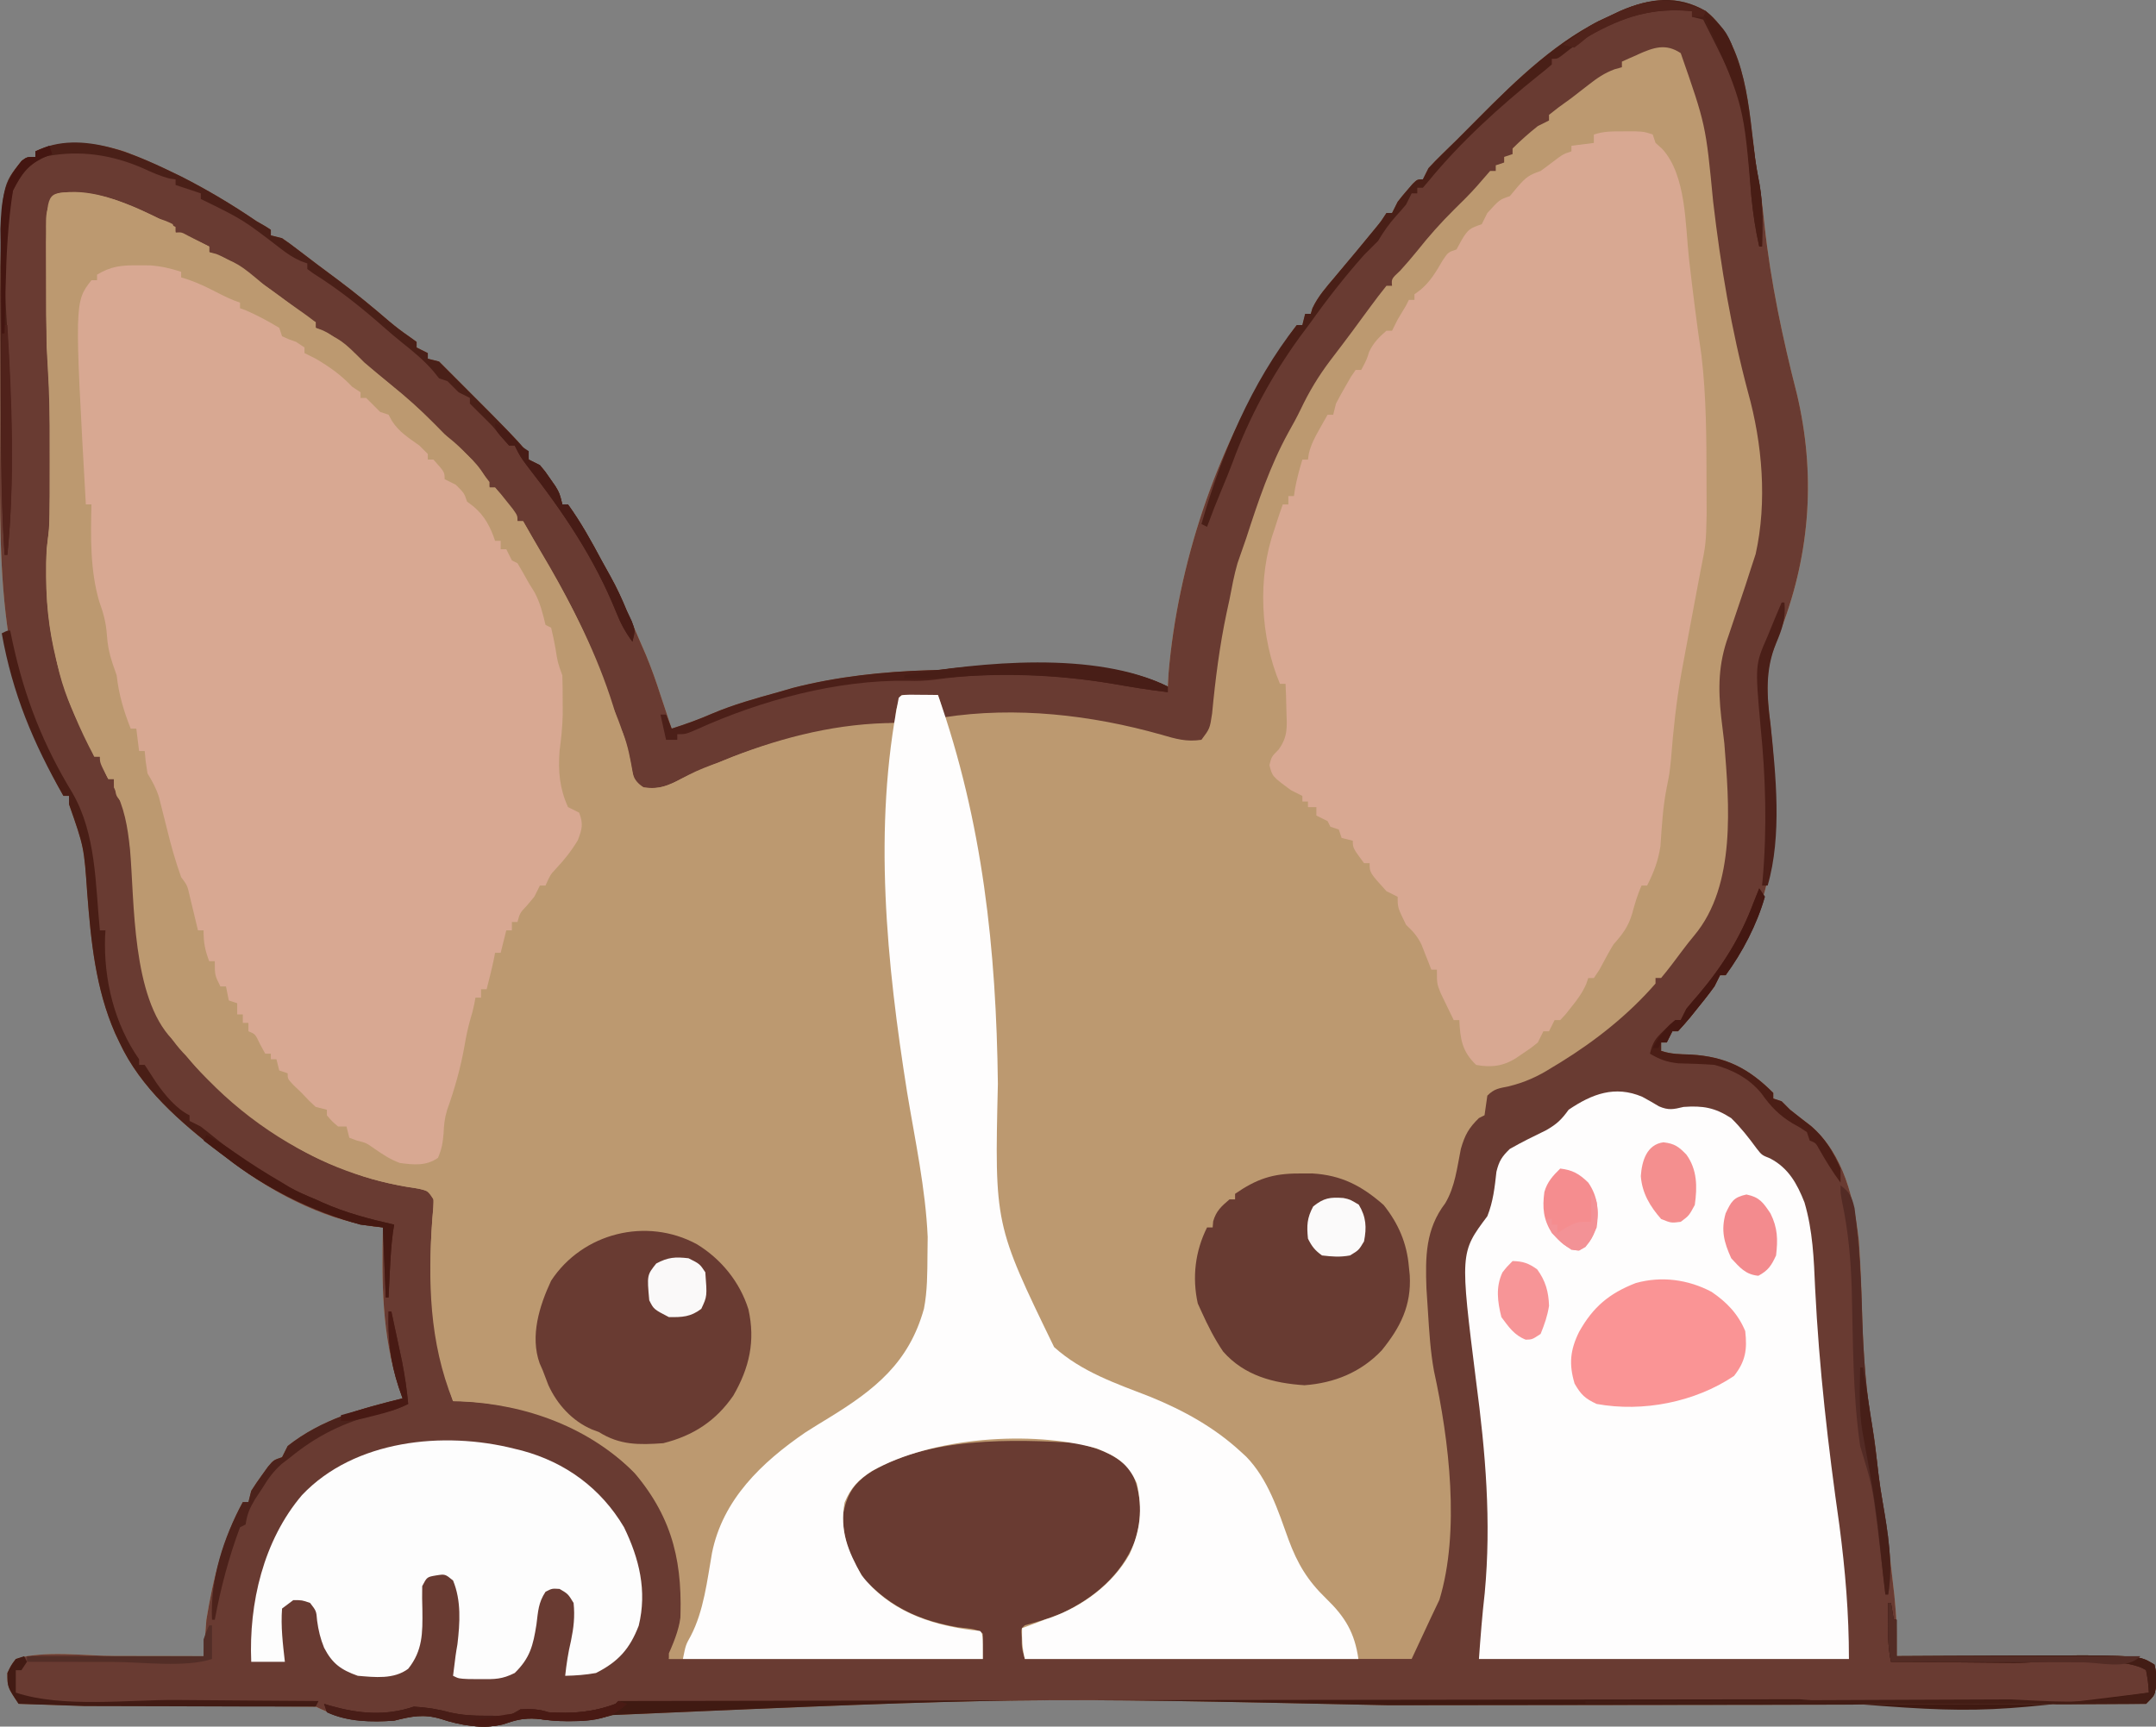 <svg id="svg" version="1.1" viewBox="0 0 300 240.303" width="300" height="240.303" xmlns="http://www.w3.org/2000/svg"><rect x="0" y="0" width="300" height="240.303" fill="#808080" stroke="none"/><g xmlns="http://www.w3.org/2000/svg" fill="none" fill-rule="nonzero" stroke="none" stroke-width="1" stroke-linecap="butt" stroke-linejoin="miter" stroke-miterlimit="10" stroke-dasharray="" stroke-dashoffset="0" font-family="none" font-weight="none" font-size="none" text-anchor="none" style="mix-blend-mode: normal"><path d="M237.383,1.557c5.69,4.536 5.967,13.93 6.853,20.617c0.159,1.162 0.353,2.313 0.558,3.468c0.322,1.88 0.537,3.758 0.731,5.655c0.866,7.992 2.517,15.756 4.507,23.534c2.607,11.024 1.897,21.95 -2.118,32.532c-0.285,0.772 -0.57,1.544 -0.853,2.316c-0.126,0.333 -0.252,0.667 -0.382,1.01c-1.112,3.305 -0.775,6.645 -0.325,10.057c1.218,11.855 1.426,22.799 -5.07,33.031c-0.212,0.379 -0.424,0.757 -0.643,1.147c-0.174,0.265 -0.348,0.53 -0.527,0.803c-0.257,0 -0.515,0 -0.78,0c-0.257,0.515 -0.515,1.03 -0.78,1.56c-0.865,1.206 -1.798,2.356 -2.73,3.51c-0.333,0.413 -0.333,0.413 -0.672,0.835c-0.536,0.649 -1.1,1.274 -1.668,1.895c-0.257,0 -0.515,0 -0.78,0c-0.257,0.515 -0.515,1.03 -0.78,1.56c-0.257,0 -0.515,0 -0.78,0c0,0.386 0,0.772 0,1.17c1.411,0.47 2.632,0.463 4.12,0.512c4.868,0.289 8.033,1.89 11.481,5.339c0,0.257 0,0.515 0,0.78c0.386,0.129 0.772,0.257 1.17,0.39c0.386,0.386 0.772,0.772 1.17,1.17c0.97,0.774 1.952,1.532 2.936,2.288c4.56,3.933 6.008,10.273 6.641,16.003c0.265,3.63 0.373,7.259 0.469,10.896c0.173,5.12 0.519,10.254 1.46,15.296c0.34,2.001 0.537,4.019 0.756,6.036c0.162,1.289 0.362,2.573 0.582,3.853c0.516,3.18 0.885,6.365 1.246,9.566c0.138,1.202 0.276,2.404 0.417,3.643c0.314,3.402 0.314,3.402 0.314,8.472c2.427,-0.014 4.854,-0.027 7.354,-0.041c4.698,-0.016 4.698,-0.016 9.49,-0.032c4.69,-0.02 4.69,-0.02 9.475,-0.041c7.613,0.114 7.613,0.114 9.563,1.284c0.232,1.012 0.232,1.012 0.195,2.145c-0.004,0.374 -0.008,0.748 -0.012,1.134c-0.183,1.012 -0.183,1.012 -1.353,2.182c-35.143,0.121 -70.286,0.173 -105.43,0.195c-51.145,-1.097 -51.145,-1.097 -107.916,1.365c-3.503,1.024 -7.002,1.022 -10.604,0.512c-1.849,-0.12 -2.972,0.204 -4.699,0.795c-2.836,0.665 -5.906,0.136 -8.635,-0.771c-2.412,-0.717 -4.093,-0.354 -6.484,0.244c-3.935,0.281 -7.381,-0.18 -10.921,-1.95c-10.734,-0.093 -21.467,-0.098 -32.202,-0.104c-3.017,-0.095 -6.033,-0.189 -9.141,-0.286c-1.56,-2.34 -1.56,-2.34 -1.56,-4.29c0.512,-1.073 0.512,-1.073 1.17,-1.95c3.705,-1.235 9.974,-0.422 13.724,-0.414c2.306,0.004 4.612,0.007 6.989,0.011c1.788,0.005 3.577,0.009 5.419,0.014c0.193,-2.51 0.193,-2.51 0.39,-5.07c0.92,-5.655 2.289,-11.334 5.07,-16.381c0.257,0 0.515,0 0.78,0c0.129,-0.515 0.257,-1.03 0.39,-1.56c0.477,-0.757 0.984,-1.495 1.511,-2.218c0.409,-0.569 0.409,-0.569 0.826,-1.15c0.783,-0.922 0.783,-0.922 1.953,-1.312c0.257,-0.515 0.515,-1.03 0.78,-1.56c4.738,-3.736 10.224,-5.226 15.991,-6.63c-0.175,-0.501 -0.351,-1.003 -0.532,-1.519c-2.352,-7.335 -2.384,-14.631 -2.198,-22.273c-0.453,-0.045 -0.906,-0.09 -1.373,-0.137c-7.254,-1.05 -14.757,-5.112 -20.469,-9.614c-0.303,-0.229 -0.605,-0.459 -0.917,-0.695c-5.474,-4.24 -10.942,-8.935 -13.904,-15.296c-0.301,-0.636 -0.301,-0.636 -0.608,-1.284c-2.719,-6.218 -3.361,-12.805 -3.88,-19.509c-0.443,-6.397 -0.443,-6.397 -2.532,-12.359c0,-0.386 0,-0.772 0,-1.17c-0.257,0 -0.515,0 -0.78,0c-9.719,-17.009 -8.802,-33.109 -8.8,-53.068c-0.009,-5.571 -0.017,-11.142 -0.026,-16.882c0.273,-15.041 0.273,-15.041 3.024,-18.44c0.731,-0.536 0.731,-0.536 1.901,-0.536c0,-0.257 0,-0.515 0,-0.78c3.59,-1.795 8.634,-1.179 12.335,0c6.549,2.503 12.694,5.803 18.478,9.751c0.394,0.225 0.788,0.45 1.194,0.683c0.249,0.161 0.499,0.322 0.756,0.488c0,0.257 0,0.515 0,0.78c0.772,0.193 0.772,0.193 1.56,0.39c0.701,0.47 1.381,0.97 2.048,1.487c1.896,1.457 3.806,2.893 5.729,4.315c2.454,1.837 4.804,3.76 7.124,5.762c0.901,0.758 1.803,1.448 2.773,2.112c0.346,0.249 0.692,0.499 1.048,0.756c0,0.257 0,0.515 0,0.78c0.515,0.257 1.03,0.515 1.56,0.78c0,0.257 0,0.515 0,0.78c0.515,0.129 1.03,0.257 1.56,0.39c12.481,12.481 12.481,12.481 12.481,13.651c0.515,0.257 1.03,0.515 1.56,0.78c0.736,0.875 0.736,0.875 1.438,1.901c0.235,0.337 0.47,0.674 0.712,1.021c0.58,0.978 0.58,0.978 0.971,2.538c0.257,0 0.515,0 0.78,0c1.791,2.484 3.242,5.102 4.68,7.801c0.598,1.079 1.196,2.158 1.796,3.236c0.639,1.238 1.174,2.5 1.714,3.784c0.278,0.639 0.555,1.277 0.841,1.935c0.302,0.697 0.603,1.394 0.914,2.112c0.302,0.695 0.603,1.39 0.914,2.106c0.757,1.834 1.408,3.66 2.011,5.549c0.15,0.451 0.301,0.902 0.456,1.367c0.368,1.105 0.736,2.209 1.105,3.314c1.935,-0.613 3.796,-1.282 5.655,-2.096c2.974,-1.261 6.057,-2.113 9.166,-2.974c0.672,-0.195 1.343,-0.39 2.035,-0.591c6.159,-1.581 12.56,-2.271 18.907,-2.461c1.674,-0.046 1.674,-0.046 3.309,-0.265c8.648,-0.89 21.863,-1.513 29.962,2.537c0.032,-0.595 0.064,-1.191 0.098,-1.804c1.287,-15.18 6.57,-31.001 14.724,-43.829c0.301,-0.478 0.601,-0.955 0.911,-1.447c1.528,-2.367 1.528,-2.367 2.209,-3.233c0.257,0 0.515,0 0.78,0c0.129,-0.515 0.257,-1.03 0.39,-1.56c0.257,0 0.515,0 0.78,0c0.114,-0.385 0.114,-0.385 0.23,-0.777c0.785,-1.674 1.921,-2.929 3.11,-4.342c0.734,-0.878 0.734,-0.878 1.482,-1.773c0.468,-0.557 0.936,-1.114 1.418,-1.688c0.684,-0.827 1.367,-1.656 2.048,-2.486c0.267,-0.325 0.535,-0.65 0.811,-0.984c0.701,-0.858 0.701,-0.858 1.432,-1.99c0.257,0 0.515,0 0.78,0c0.257,-0.515 0.515,-1.03 0.78,-1.56c0.438,-0.566 0.894,-1.119 1.365,-1.658c0.237,-0.276 0.475,-0.551 0.719,-0.835c0.646,-0.628 0.646,-0.628 1.426,-0.628c0.257,-0.515 0.515,-1.03 0.78,-1.56c0.606,-0.66 1.235,-1.301 1.877,-1.926c0.498,-0.488 0.498,-0.488 1.007,-0.986c0.335,-0.326 0.671,-0.653 1.016,-0.989c1.052,-1.046 2.097,-2.099 3.14,-3.154c5.196,-5.24 11.097,-10.958 17.922,-14.008c0.845,-0.398 0.845,-0.398 1.706,-0.804c4.1,-1.792 7.982,-2.29 11.945,0.024z" fill="#bc9970"/><path d="M237.383,1.557c5.69,4.536 5.967,13.93 6.853,20.617c0.159,1.162 0.353,2.313 0.558,3.468c0.322,1.88 0.537,3.758 0.731,5.655c0.866,7.992 2.517,15.756 4.507,23.534c2.607,11.024 1.897,21.95 -2.118,32.532c-0.285,0.772 -0.57,1.544 -0.853,2.316c-0.126,0.333 -0.252,0.667 -0.382,1.01c-1.112,3.305 -0.775,6.645 -0.325,10.057c1.218,11.855 1.426,22.799 -5.07,33.031c-0.212,0.379 -0.424,0.757 -0.643,1.147c-0.174,0.265 -0.348,0.53 -0.527,0.803c-0.257,0 -0.515,0 -0.78,0c-0.257,0.515 -0.515,1.03 -0.78,1.56c-0.865,1.206 -1.798,2.356 -2.73,3.51c-0.333,0.413 -0.333,0.413 -0.672,0.835c-0.536,0.649 -1.1,1.274 -1.668,1.895c-0.257,0 -0.515,0 -0.78,0c-0.257,0.515 -0.515,1.03 -0.78,1.56c-0.257,0 -0.515,0 -0.78,0c0,0.386 0,0.772 0,1.17c1.411,0.47 2.632,0.463 4.12,0.512c4.868,0.289 8.033,1.89 11.481,5.339c0,0.257 0,0.515 0,0.78c0.386,0.129 0.772,0.257 1.17,0.39c0.386,0.386 0.772,0.772 1.17,1.17c0.97,0.774 1.952,1.532 2.936,2.288c4.56,3.933 6.008,10.273 6.641,16.003c0.265,3.63 0.373,7.259 0.469,10.896c0.173,5.12 0.519,10.254 1.46,15.296c0.34,2.001 0.537,4.019 0.756,6.036c0.162,1.289 0.362,2.573 0.582,3.853c0.516,3.18 0.885,6.365 1.246,9.566c0.138,1.202 0.276,2.404 0.417,3.643c0.314,3.402 0.314,3.402 0.314,8.472c2.427,-0.014 4.854,-0.027 7.354,-0.041c4.698,-0.016 4.698,-0.016 9.49,-0.032c4.69,-0.02 4.69,-0.02 9.475,-0.041c7.613,0.114 7.613,0.114 9.563,1.284c0.232,1.012 0.232,1.012 0.195,2.145c-0.004,0.374 -0.008,0.748 -0.012,1.134c-0.183,1.012 -0.183,1.012 -1.353,2.182c-35.143,0.121 -70.286,0.173 -105.43,0.195c-51.145,-1.097 -51.145,-1.097 -107.916,1.365c-3.503,1.024 -7.002,1.022 -10.604,0.512c-1.849,-0.12 -2.972,0.204 -4.699,0.795c-2.836,0.665 -5.906,0.136 -8.635,-0.771c-2.412,-0.717 -4.093,-0.354 -6.484,0.244c-3.935,0.281 -7.381,-0.18 -10.921,-1.95c-10.734,-0.093 -21.467,-0.098 -32.202,-0.104c-3.017,-0.095 -6.033,-0.189 -9.141,-0.286c-1.56,-2.34 -1.56,-2.34 -1.56,-4.29c0.512,-1.073 0.512,-1.073 1.17,-1.95c3.705,-1.235 9.974,-0.422 13.724,-0.414c2.306,0.004 4.612,0.007 6.989,0.011c1.788,0.005 3.577,0.009 5.419,0.014c0.193,-2.51 0.193,-2.51 0.39,-5.07c0.92,-5.655 2.289,-11.334 5.07,-16.381c0.257,0 0.515,0 0.78,0c0.129,-0.515 0.257,-1.03 0.39,-1.56c0.477,-0.757 0.984,-1.495 1.511,-2.218c0.409,-0.569 0.409,-0.569 0.826,-1.15c0.783,-0.922 0.783,-0.922 1.953,-1.312c0.257,-0.515 0.515,-1.03 0.78,-1.56c4.738,-3.736 10.224,-5.226 15.991,-6.63c-0.175,-0.501 -0.351,-1.003 -0.532,-1.519c-2.352,-7.335 -2.384,-14.631 -2.198,-22.273c-0.453,-0.045 -0.906,-0.09 -1.373,-0.137c-7.254,-1.05 -14.757,-5.112 -20.469,-9.614c-0.303,-0.229 -0.605,-0.459 -0.917,-0.695c-5.474,-4.24 -10.942,-8.935 -13.904,-15.296c-0.301,-0.636 -0.301,-0.636 -0.608,-1.284c-2.719,-6.218 -3.361,-12.805 -3.88,-19.509c-0.443,-6.397 -0.443,-6.397 -2.532,-12.359c0,-0.386 0,-0.772 0,-1.17c-0.257,0 -0.515,0 -0.78,0c-9.719,-17.009 -8.802,-33.109 -8.8,-53.068c-0.009,-5.571 -0.017,-11.142 -0.026,-16.882c0.273,-15.041 0.273,-15.041 3.024,-18.44c0.731,-0.536 0.731,-0.536 1.901,-0.536c0,-0.257 0,-0.515 0,-0.78c3.59,-1.795 8.634,-1.179 12.335,0c6.549,2.503 12.694,5.803 18.478,9.751c0.394,0.225 0.788,0.45 1.194,0.683c0.249,0.161 0.499,0.322 0.756,0.488c0,0.257 0,0.515 0,0.78c0.772,0.193 0.772,0.193 1.56,0.39c0.701,0.47 1.381,0.97 2.048,1.487c1.896,1.457 3.806,2.893 5.729,4.315c2.454,1.837 4.804,3.76 7.124,5.762c0.901,0.758 1.803,1.448 2.773,2.112c0.346,0.249 0.692,0.499 1.048,0.756c0,0.257 0,0.515 0,0.78c0.515,0.257 1.03,0.515 1.56,0.78c0,0.257 0,0.515 0,0.78c0.515,0.129 1.03,0.257 1.56,0.39c12.481,12.481 12.481,12.481 12.481,13.651c0.515,0.257 1.03,0.515 1.56,0.78c0.736,0.875 0.736,0.875 1.438,1.901c0.235,0.337 0.47,0.674 0.712,1.021c0.58,0.978 0.58,0.978 0.971,2.538c0.257,0 0.515,0 0.78,0c1.791,2.484 3.242,5.102 4.68,7.801c0.598,1.079 1.196,2.158 1.796,3.236c0.639,1.238 1.174,2.5 1.714,3.784c0.278,0.639 0.555,1.277 0.841,1.935c0.302,0.697 0.603,1.394 0.914,2.112c0.302,0.695 0.603,1.39 0.914,2.106c0.757,1.834 1.408,3.66 2.011,5.549c0.15,0.451 0.301,0.902 0.456,1.367c0.368,1.105 0.736,2.209 1.105,3.314c1.935,-0.613 3.796,-1.282 5.655,-2.096c2.974,-1.261 6.057,-2.113 9.166,-2.974c0.672,-0.195 1.343,-0.39 2.035,-0.591c6.159,-1.581 12.56,-2.271 18.907,-2.461c1.674,-0.046 1.674,-0.046 3.309,-0.265c8.648,-0.89 21.863,-1.513 29.962,2.537c0.032,-0.595 0.064,-1.191 0.098,-1.804c1.287,-15.18 6.57,-31.001 14.724,-43.829c0.301,-0.478 0.601,-0.955 0.911,-1.447c1.528,-2.367 1.528,-2.367 2.209,-3.233c0.257,0 0.515,0 0.78,0c0.129,-0.515 0.257,-1.03 0.39,-1.56c0.257,0 0.515,0 0.78,0c0.114,-0.385 0.114,-0.385 0.23,-0.777c0.785,-1.674 1.921,-2.929 3.11,-4.342c0.734,-0.878 0.734,-0.878 1.482,-1.773c0.468,-0.557 0.936,-1.114 1.418,-1.688c0.684,-0.827 1.367,-1.656 2.048,-2.486c0.267,-0.325 0.535,-0.65 0.811,-0.984c0.701,-0.858 0.701,-0.858 1.432,-1.99c0.257,0 0.515,0 0.78,0c0.257,-0.515 0.515,-1.03 0.78,-1.56c0.438,-0.566 0.894,-1.119 1.365,-1.658c0.237,-0.276 0.475,-0.551 0.719,-0.835c0.646,-0.628 0.646,-0.628 1.426,-0.628c0.257,-0.515 0.515,-1.03 0.78,-1.56c0.606,-0.66 1.235,-1.301 1.877,-1.926c0.498,-0.488 0.498,-0.488 1.007,-0.986c0.335,-0.326 0.671,-0.653 1.016,-0.989c1.052,-1.046 2.097,-2.099 3.14,-3.154c5.196,-5.24 11.097,-10.958 17.922,-14.008c0.845,-0.398 0.845,-0.398 1.706,-0.804c4.1,-1.792 7.982,-2.29 11.945,0.024zM227.876,7.603c-0.413,0.181 -0.827,0.362 -1.252,0.548c-0.466,0.211 -0.466,0.211 -0.942,0.427c0,0.257 0,0.515 0,0.78c-0.339,0.095 -0.678,0.189 -1.027,0.286c-1.431,0.538 -2.402,1.213 -3.605,2.151c-0.605,0.468 -0.605,0.468 -1.222,0.946c-0.385,0.299 -0.77,0.598 -1.167,0.907c-0.617,0.448 -1.234,0.895 -1.853,1.341c-0.627,0.495 -0.627,0.495 -1.268,0.999c0,0.257 0,0.515 0,0.78c-0.515,0.257 -1.03,0.515 -1.56,0.78c-1.243,0.989 -2.387,1.997 -3.51,3.12c0,0.257 0,0.515 0,0.78c-0.579,0.193 -0.579,0.193 -1.17,0.39c0,0.257 0,0.515 0,0.78c-0.579,0.193 -0.579,0.193 -1.17,0.39c0,0.257 0,0.515 0,0.78c-0.257,0 -0.515,0 -0.78,0c-0.624,0.705 -1.244,1.413 -1.853,2.131c-1.01,1.138 -2.082,2.192 -3.169,3.256c-1.833,1.815 -3.499,3.689 -5.101,5.709c-0.766,0.954 -1.564,1.865 -2.383,2.774c-1.23,1.146 -1.23,1.146 -1.146,2.121c-0.257,0 -0.515,0 -0.78,0c-0.774,0.954 -1.516,1.935 -2.243,2.925c-0.4,0.543 -0.8,1.086 -1.213,1.645c-0.404,0.551 -0.808,1.102 -1.225,1.67c-1.05,1.405 -2.1,2.808 -3.169,4.199c-1.623,2.151 -2.917,4.305 -4.074,6.737c-0.536,1.111 -1.12,2.178 -1.728,3.251c-2.558,4.669 -4.216,9.624 -5.85,14.675c-0.406,1.175 -0.812,2.35 -1.225,3.522c-0.482,1.665 -0.785,3.357 -1.115,5.058c-0.124,0.571 -0.248,1.142 -0.376,1.731c-0.999,4.686 -1.586,9.345 -2.039,14.114c-0.315,2.096 -0.315,2.096 -1.485,3.657c-2.105,0.318 -3.565,-0.129 -5.626,-0.725c-9.705,-2.743 -20.229,-3.944 -30.256,-2.395c-0.056,-0.298 -0.113,-0.595 -0.171,-0.902c-0.205,-1.08 -0.205,-1.08 -0.609,-2.218c-1.673,0 -3.346,0 -5.07,0c-0.862,2.176 -0.862,2.176 -0.78,3.9c-0.359,0.019 -0.718,0.038 -1.088,0.058c-8.234,0.486 -15.824,2.223 -23.484,5.402c-0.427,0.173 -0.855,0.346 -1.295,0.524c-1.738,0.716 -3.408,1.438 -5.067,2.328c-1.547,0.708 -2.489,0.856 -4.168,0.658c-1.621,-1.081 -1.522,-1.966 -1.901,-3.852c-0.56,-2.553 -1.268,-4.839 -2.331,-7.22c-0.647,-1.473 -1.109,-3.003 -1.618,-4.53c-2.25,-6.066 -5.144,-11.677 -8.465,-17.224c-0.837,-1.399 -1.652,-2.809 -2.456,-4.228c-0.257,0 -0.515,0 -0.78,0c-0.257,-0.515 -0.515,-1.03 -0.78,-1.56c-0.733,-1.091 -1.517,-2.091 -2.34,-3.12c-0.257,0 -0.515,0 -0.78,0c-0.088,-0.274 -0.177,-0.547 -0.268,-0.829c-1.064,-2.331 -2.848,-3.824 -4.802,-5.412c-0.918,-0.894 -1.813,-1.807 -2.701,-2.73c-1.867,-1.91 -3.81,-3.638 -5.895,-5.308c-1.265,-1.021 -2.502,-2.071 -3.739,-3.126c-3.109,-3.1 -3.109,-3.1 -6.777,-4.827c0,-0.257 0,-0.515 0,-0.78c-0.825,-0.644 -1.675,-1.256 -2.535,-1.853c-3.212,-2.247 -3.212,-2.247 -4.607,-3.315c-3.568,-3.003 -3.568,-3.003 -7.679,-4.583c0,-0.257 0,-0.515 0,-0.78c-0.633,-0.327 -1.267,-0.652 -1.901,-0.975c-0.353,-0.181 -0.706,-0.362 -1.07,-0.548c-0.877,-0.481 -0.877,-0.481 -1.709,-0.427c-0.129,-0.386 -0.257,-0.772 -0.39,-1.17c-0.897,-0.432 -0.897,-0.432 -1.95,-0.78c-0.651,-0.307 -1.301,-0.616 -1.95,-0.926c-3.792,-1.715 -7.858,-3.33 -12.091,-2.584c-2.12,2.12 -1.571,3.572 -1.612,6.758c0.001,1.663 0.002,3.326 0.003,5.04c-0.001,1.651 -0.002,3.302 -0.003,5.003c0.041,3.656 0.214,7.245 0.442,10.89c0.036,3.185 0.051,6.37 0.049,9.556c0.001,1.645 0.002,3.29 0.003,4.985c-0.052,4.181 -0.052,4.181 -0.442,7.301c-0.21,4.969 0.029,9.593 1.17,14.431c0.104,0.512 0.208,1.025 0.315,1.552c0.762,3.483 1.986,6.447 3.661,9.592c0.571,1.085 1.058,2.139 1.484,3.286c0.257,0 0.515,0 0.78,0c0.121,0.37 0.241,0.74 0.366,1.121c0.365,1.165 0.365,1.165 0.804,1.999c0.257,0 0.515,0 0.78,0c0.04,0.346 0.08,0.692 0.122,1.048c0.172,1.27 0.172,1.27 0.83,2.069c0.936,1.807 1.011,3.622 1.242,5.634c0.098,0.844 0.196,1.687 0.297,2.557c0.174,1.703 0.32,3.389 0.41,5.098c0.467,7.616 1.551,16.636 7.24,22.207c0.629,0.696 1.255,1.395 1.877,2.096c5.549,6.094 12.942,11.166 20.745,13.895c0.35,0.131 0.7,0.262 1.06,0.398c2.821,1.012 5.623,1.563 8.584,2.017c1.277,0.315 1.277,0.315 2.057,1.485c-0.009,1.15 -0.009,1.15 -0.146,2.608c-0.629,8.765 -0.449,17.203 2.876,25.474c0.35,0.01 0.7,0.02 1.06,0.03c9.189,0.418 18.043,3.643 24.56,10.305c3.972,4.621 6.139,10.528 6.143,16.576c0.008,0.716 0.015,1.432 0.023,2.17c-0.207,2.269 -0.833,3.95 -1.754,6.021c0,0.257 0,0.515 0,0.78c14.415,0 28.831,0 43.683,0c0,-1.158 0,-2.317 0,-3.51c-0.799,-0.799 -2.431,-0.737 -3.486,-0.902c-5.229,-0.914 -9.104,-2.661 -12.871,-6.509c-1.976,-2.874 -3.192,-5.671 -3.096,-9.19c0.522,-2.646 1.374,-4.196 3.583,-5.729c7.979,-5.099 20.143,-4.776 29.13,-4.193c3.008,0.838 5.309,1.531 7.411,3.9c1.513,3.368 1.562,6.494 0.401,9.956c-1.922,4.627 -5.698,7.768 -10.159,9.851c-1.661,0.677 -3.335,1.168 -5.063,1.644c-0.539,0.451 -0.539,0.451 -0.439,1.682c-0,1.473 -0,1.473 0.439,2.998c17.762,0 35.524,0 53.824,0c0.901,-1.931 1.802,-3.861 2.73,-5.85c0.561,-1.18 0.561,-1.18 1.134,-2.384c2.879,-9.469 1.367,-22.143 -0.754,-31.815c-0.505,-2.758 -0.668,-5.492 -0.843,-8.29c-0.07,-1.073 -0.14,-2.147 -0.212,-3.253c-0.153,-4.39 -0.137,-8.211 2.619,-11.829c1.374,-2.313 1.645,-4.964 2.174,-7.577c0.56,-1.93 1.091,-2.89 2.512,-4.278c0.257,-0.129 0.515,-0.257 0.78,-0.39c0.132,-0.91 0.262,-1.82 0.39,-2.73c0.974,-0.974 1.61,-1.013 2.95,-1.292c2.242,-0.54 4.079,-1.375 6.021,-2.608c0.413,-0.249 0.827,-0.499 1.252,-0.756c4.842,-2.993 9.436,-6.628 13.179,-10.945c0,-0.257 0,-0.515 0,-0.78c0.257,0 0.515,0 0.78,0c1.027,-1.212 1.96,-2.484 2.912,-3.756c0.549,-0.731 1.108,-1.456 1.697,-2.154c5.875,-7.01 4.848,-18.35 4.185,-26.755c-0.137,-1.186 -0.278,-2.371 -0.425,-3.556c-0.453,-4.093 -0.415,-7.476 0.992,-11.363c0.521,-1.544 1.041,-3.087 1.56,-4.632c0.265,-0.787 0.531,-1.575 0.804,-2.386c0.249,-0.773 0.499,-1.547 0.756,-2.343c0.222,-0.677 0.443,-1.353 0.672,-2.051c1.617,-7.27 0.935,-15.382 -1.062,-22.521c-2.331,-8.749 -3.8,-17.53 -4.851,-26.522c-1.026,-10.682 -1.026,-10.682 -4.51,-20.672c-2.112,-1.408 -3.794,-0.784 -5.997,0.195z" fill="#693b32"/><path d="M10.118,26.763c5.15,0.092 9.813,2.518 14.309,4.827c0,0.257 0,0.515 0,0.78c0.338,0.105 0.676,0.209 1.024,0.317c1.284,0.452 2.452,1.002 3.657,1.633c0,0.257 0,0.515 0,0.78c0.322,0.08 0.644,0.161 0.975,0.244c1.417,0.557 2.467,1.307 3.66,2.243c0.798,0.613 1.614,1.161 2.459,1.706c2.047,1.342 3.959,2.851 5.885,4.359c0.979,0.798 0.979,0.798 1.842,1.199c0,0.257 0,0.515 0,0.78c0.432,0.149 0.432,0.149 0.873,0.302c1.134,0.504 1.811,1.045 2.71,1.892c1.204,1.105 2.421,2.159 3.705,3.169c3.738,2.962 7.311,6.057 10.653,9.458c0.394,0.322 0.788,0.644 1.194,0.975c1.952,1.661 3.512,3.61 5.046,5.655c0,0.257 0,0.515 0,0.78c0.257,0 0.515,0 0.78,0c0.759,0.826 0.759,0.826 1.609,1.901c0.424,0.529 0.424,0.529 0.856,1.07c0.655,0.929 0.655,0.929 0.655,1.709c0.257,0 0.515,0 0.78,0c0.744,1.302 1.488,2.604 2.23,3.906c0.557,0.973 1.117,1.944 1.682,2.913c3.743,6.446 6.909,13.015 9.01,20.179c0.333,1.145 0.333,1.145 0.948,2.424c0.744,1.845 1.053,3.721 1.402,5.675c0.223,1.288 0.223,1.288 1.499,1.955c2.48,0.422 4.148,-0.621 6.272,-1.748c1.381,-0.719 2.792,-1.242 4.258,-1.763c0.584,-0.24 1.168,-0.48 1.77,-0.727c7.299,-2.856 14.938,-4.734 22.801,-4.734c-0.189,1.729 -0.189,1.729 -0.382,3.494c-1.514,17.885 0.214,35.172 3.137,52.789c4.002,24.155 4.002,24.155 -1.584,32.254c-2.765,3.601 -6.059,5.815 -9.897,8.142c-6.648,4.054 -12.63,8.783 -15.845,16.04c-0.446,1.883 -0.842,3.778 -1.194,5.68c-0.61,3.271 -1.215,6.16 -2.706,9.141c-0.392,0.909 -0.782,1.819 -1.17,2.73c-0.644,0 -1.287,0 -1.95,0c0.78,-2.34 0.78,-2.34 1.56,-4.68c0.428,-8.355 -0.838,-14.681 -6.314,-21.183c-6.314,-6.63 -15.307,-9.722 -24.314,-10.016c-0.318,-0.001 -0.637,-0.002 -0.964,-0.003c-3.046,-9.055 -3.636,-17.395 -2.739,-26.932c0.117,-1.225 0.117,-1.225 -0.771,-2.32c-1.322,-0.347 -1.322,-0.347 -2.876,-0.561c-6.595,-1.146 -13.157,-3.651 -18.575,-7.63c-0.658,-0.447 -1.316,-0.894 -1.975,-1.341c-1.795,-1.264 -3.422,-2.646 -5.046,-4.12c-0.323,-0.278 -0.646,-0.556 -0.978,-0.843c-2.059,-1.792 -3.681,-3.567 -5.262,-5.788c-0.282,-0.274 -0.563,-0.547 -0.853,-0.829c-5.643,-5.837 -5.233,-19.145 -5.876,-26.476c-0.337,-3.163 -0.769,-5.767 -2.241,-8.578c0,-0.386 0,-0.772 0,-1.17c-0.257,0 -0.515,0 -0.78,0c-1.17,-2.243 -1.17,-2.243 -1.17,-3.12c-0.257,0 -0.515,0 -0.78,0c-4.144,-7.733 -6.692,-15.924 -6.679,-24.742c-0.002,-1.049 -0.002,-1.049 -0.003,-2.119c0.052,-2 0.052,-2 0.442,-5.121c0.038,-3.055 0.051,-6.11 0.049,-9.166c0.001,-1.637 0.002,-3.274 0.003,-4.961c-0.041,-3.638 -0.214,-7.208 -0.442,-10.835c-0.045,-3.209 -0.068,-6.419 -0.073,-9.629c-0.006,-1.659 -0.011,-3.317 -0.017,-5.026c0.152,-6.896 0.152,-6.896 3.722,-6.943z" fill="#bc9970"/><path d="M225.877,18.28c0.778,-0.002 0.778,-0.002 1.572,-0.003c1.353,0.052 1.353,0.052 2.523,0.442c0.129,0.386 0.257,0.772 0.39,1.17c0.459,0.41 0.459,0.41 0.926,0.829c3.38,3.702 3.199,10.602 3.73,15.284c0.517,4.497 1.069,8.982 1.735,13.459c0.684,5.781 0.693,11.563 0.702,17.378c0.006,1.564 0.011,3.127 0.017,4.738c-0.09,4.086 -0.09,4.086 -0.87,7.986c-0.189,0.991 -0.376,1.982 -0.561,2.974c-0.299,1.603 -0.598,3.206 -0.903,4.808c-0.298,1.565 -0.589,3.132 -0.876,4.699c-0.152,0.818 -0.152,0.818 -0.306,1.652c-0.703,3.97 -1.13,7.919 -1.438,11.939c-0.206,2.011 -0.206,2.011 -0.597,3.96c-0.538,2.7 -0.684,5.401 -0.873,8.145c-0.307,2.074 -0.92,3.641 -1.856,5.508c-0.257,0 -0.515,0 -0.78,0c-0.552,1.273 -0.937,2.538 -1.292,3.876c-0.536,1.826 -1.333,2.887 -2.608,4.315c-0.694,1.149 -1.315,2.327 -1.95,3.51c-0.257,0.386 -0.515,0.772 -0.78,1.17c-0.257,0 -0.515,0 -0.78,0c-0.097,0.279 -0.193,0.558 -0.293,0.846c-0.542,1.227 -1.207,2.134 -2.048,3.177c-0.274,0.344 -0.547,0.689 -0.829,1.044c-0.241,0.259 -0.483,0.518 -0.731,0.785c-0.257,0 -0.515,0 -0.78,0c-0.257,0.515 -0.515,1.03 -0.78,1.56c-0.257,0 -0.515,0 -0.78,0c-0.257,0.515 -0.515,1.03 -0.78,1.56c-0.902,0.736 -0.902,0.736 -1.95,1.438c-0.346,0.235 -0.692,0.47 -1.048,0.712c-1.784,1.148 -3.495,1.361 -5.582,0.971c-1.979,-1.898 -2.22,-3.627 -2.34,-6.24c-0.257,0 -0.515,0 -0.78,0c-0.395,-0.802 -0.784,-1.607 -1.17,-2.413c-0.326,-0.672 -0.326,-0.672 -0.658,-1.357c-0.512,-1.3 -0.512,-1.3 -0.512,-3.25c-0.257,0 -0.515,0 -0.78,0c-0.123,-0.32 -0.245,-0.64 -0.372,-0.969c-0.167,-0.42 -0.334,-0.841 -0.506,-1.274c-0.163,-0.416 -0.326,-0.833 -0.494,-1.262c-0.585,-1.188 -1.188,-1.837 -2.139,-2.736c-1.17,-2.382 -1.17,-2.382 -1.17,-3.9c-0.515,-0.257 -1.03,-0.515 -1.56,-0.78c-2.34,-2.576 -2.34,-2.576 -2.34,-3.9c-0.257,0 -0.515,0 -0.78,0c-1.56,-2.111 -1.56,-2.111 -1.56,-3.12c-0.515,-0.129 -1.03,-0.257 -1.56,-0.39c-0.129,-0.386 -0.257,-0.772 -0.39,-1.17c-0.386,-0.129 -0.772,-0.257 -1.17,-0.39c-0.193,-0.386 -0.193,-0.386 -0.39,-0.78c-0.515,-0.257 -1.03,-0.515 -1.56,-0.78c0,-0.386 0,-0.772 0,-1.17c-0.386,0 -0.772,0 -1.17,0c0,-0.257 0,-0.515 0,-0.78c-0.257,0 -0.515,0 -0.78,0c0,-0.257 0,-0.515 0,-0.78c-0.515,-0.257 -1.03,-0.515 -1.56,-0.78c-2.627,-1.926 -2.627,-1.926 -3.023,-3.51c0.293,-1.17 0.293,-1.17 1.278,-2.16c1.324,-1.853 1.159,-3.147 1.086,-5.396c-0.018,-0.703 -0.035,-1.406 -0.053,-2.13c-0.034,-0.804 -0.034,-0.804 -0.069,-1.624c-0.257,0 -0.515,0 -0.78,0c-2.729,-6.491 -3.155,-14.807 -0.78,-21.452c0.112,-0.348 0.223,-0.697 0.338,-1.056c0.265,-0.822 0.546,-1.639 0.832,-2.454c0.257,0 0.515,0 0.78,0c0,-0.386 0,-0.772 0,-1.17c0.257,0 0.515,0 0.78,0c0.048,-0.33 0.097,-0.66 0.146,-0.999c0.253,-1.391 0.618,-2.717 1.024,-4.071c0.257,0 0.515,0 0.78,0c0.04,-0.275 0.079,-0.55 0.12,-0.833c0.308,-1.277 0.818,-2.242 1.464,-3.384c0.214,-0.381 0.427,-0.761 0.648,-1.153c0.164,-0.287 0.329,-0.574 0.498,-0.87c0.257,0 0.515,0 0.78,0c0.129,-0.515 0.257,-1.03 0.39,-1.56c0.426,-0.824 0.875,-1.636 1.341,-2.438c0.241,-0.42 0.482,-0.841 0.73,-1.274c0.218,-0.32 0.435,-0.64 0.66,-0.969c0.257,0 0.515,0 0.78,0c0.763,-1.434 0.763,-1.434 1.097,-2.511c0.589,-1.271 1.365,-2.033 2.413,-2.95c0.257,0 0.515,0 0.78,0c0.257,-0.515 0.515,-1.03 0.78,-1.56c0.388,-0.651 0.778,-1.302 1.17,-1.95c0.193,-0.386 0.193,-0.386 0.39,-0.78c0.257,0 0.515,0 0.78,0c0,-0.257 0,-0.515 0,-0.78c0.282,-0.209 0.563,-0.418 0.853,-0.634c1.385,-1.17 2.133,-2.49 3.047,-4.047c0.78,-1.17 0.78,-1.17 1.95,-1.56c0.241,-0.442 0.483,-0.885 0.731,-1.341c0.904,-1.515 1.201,-1.63 2.779,-2.17c0.257,-0.515 0.515,-1.03 0.78,-1.56c1.69,-1.863 1.69,-1.863 3.12,-2.34c0.37,-0.442 0.74,-0.885 1.121,-1.341c1.202,-1.371 1.561,-1.595 3.169,-2.17c0.545,-0.386 1.081,-0.786 1.609,-1.194c1.511,-1.146 1.511,-1.146 2.681,-1.536c0,-0.257 0,-0.515 0,-0.78c1.03,-0.129 2.059,-0.257 3.12,-0.39c0,-0.386 0,-0.772 0,-1.17c1.42,-0.473 2.599,-0.442 4.095,-0.439z" fill="#d8a892"/><path d="M19.137,36.928c0.563,0.002 1.125,0.003 1.705,0.005c1.565,0.112 2.88,0.406 4.365,0.897c0,0.257 0,0.515 0,0.78c0.336,0.104 0.673,0.208 1.019,0.315c1.313,0.462 2.498,1.021 3.734,1.659c1.148,0.591 2.212,1.127 3.437,1.536c0,0.257 0,0.515 0,0.78c0.249,0.088 0.499,0.177 0.756,0.268c1.656,0.71 3.159,1.53 4.705,2.462c0.193,0.579 0.193,0.579 0.39,1.17c0.932,0.432 0.932,0.432 1.95,0.78c0.386,0.257 0.772,0.515 1.17,0.78c0,0.257 0,0.515 0,0.78c0.515,0.257 1.03,0.515 1.56,0.78c1.942,1.141 3.524,2.266 5.07,3.9c0.579,0.386 0.579,0.386 1.17,0.78c0,0.257 0,0.515 0,0.78c0.257,0 0.515,0 0.78,0c0.65,0.65 1.3,1.3 1.95,1.95c0.579,0.193 0.579,0.193 1.17,0.39c0.153,0.282 0.306,0.563 0.463,0.853c1.011,1.568 2.311,2.348 3.827,3.437c0.386,0.386 0.772,0.772 1.17,1.17c0,0.257 0,0.515 0,0.78c0.257,0 0.515,0 0.78,0c1.56,1.744 1.56,1.744 1.56,2.73c0.515,0.257 1.03,0.515 1.56,0.78c1.17,1.17 1.17,1.17 1.56,2.34c0.298,0.225 0.595,0.45 0.902,0.683c1.554,1.301 2.363,2.87 2.998,4.778c0.257,0 0.515,0 0.78,0c0,0.386 0,0.772 0,1.17c0.257,0 0.515,0 0.78,0c0.257,0.515 0.515,1.03 0.78,1.56c0.257,0.129 0.515,0.257 0.78,0.39c0.539,0.899 1.056,1.811 1.56,2.73c0.274,0.442 0.547,0.885 0.829,1.341c0.781,1.484 1.12,2.886 1.511,4.51c0.257,0.129 0.515,0.257 0.78,0.39c0.237,0.959 0.434,1.929 0.609,2.901c0.298,1.922 0.298,1.922 0.951,3.73c0.039,1.186 0.051,2.373 0.049,3.559c0.001,0.645 0.002,1.289 0.003,1.953c-0.047,1.705 -0.212,3.331 -0.442,5.019c-0.202,2.851 0.001,5.171 1.17,7.801c0.515,0.257 1.03,0.515 1.56,0.78c0.597,1.568 0.413,2.28 -0.195,3.852c-0.918,1.515 -1.876,2.725 -3.087,4.004c-0.736,0.804 -0.736,0.804 -1.399,2.285c-0.257,0 -0.515,0 -0.78,0c-0.257,0.515 -0.515,1.03 -0.78,1.56c-0.33,0.394 -0.66,0.788 -0.999,1.194c-1.004,1.069 -1.004,1.069 -1.341,2.316c-0.257,0 -0.515,0 -0.78,0c0,0.386 0,0.772 0,1.17c-0.257,0 -0.515,0 -0.78,0c-0.386,1.545 -0.386,1.545 -0.78,3.12c-0.257,0 -0.515,0 -0.78,0c-0.072,0.386 -0.072,0.386 -0.146,0.78c-0.3,1.441 -0.661,2.864 -1.024,4.29c-0.257,0 -0.515,0 -0.78,0c0,0.386 0,0.772 0,1.17c-0.257,0 -0.515,0 -0.78,0c-0.048,0.265 -0.097,0.531 -0.146,0.804c-0.244,1.146 -0.244,1.146 -0.609,2.365c-0.323,1.178 -0.557,2.287 -0.756,3.486c-0.532,3.055 -1.382,6.056 -2.429,8.974c-0.352,1.149 -0.452,2.116 -0.497,3.312c-0.114,1.306 -0.255,2.147 -0.78,3.364c-1.665,1.15 -3.359,0.969 -5.314,0.707c-1.349,-0.509 -2.325,-1.159 -3.51,-1.975c-1.137,-0.811 -1.137,-0.811 -2.462,-1.146c-0.346,-0.129 -0.692,-0.257 -1.048,-0.39c-0.129,-0.515 -0.257,-1.03 -0.39,-1.56c-0.386,0 -0.772,0 -1.17,0c-0.853,-0.731 -0.853,-0.731 -1.56,-1.56c0,-0.257 0,-0.515 0,-0.78c-0.515,-0.129 -1.03,-0.257 -1.56,-0.39c-0.951,-0.878 -0.951,-0.878 -1.95,-1.95c-0.362,-0.346 -0.724,-0.692 -1.097,-1.048c-0.853,-0.902 -0.853,-0.902 -0.853,-1.682c-0.386,-0.129 -0.772,-0.257 -1.17,-0.39c-0.129,-0.515 -0.257,-1.03 -0.39,-1.56c-0.257,0 -0.515,0 -0.78,0c0,-0.257 0,-0.515 0,-0.78c-0.257,0 -0.515,0 -0.78,0c-0.241,-0.442 -0.483,-0.885 -0.731,-1.341c-0.662,-1.394 -0.662,-1.394 -1.609,-1.78c0,-0.386 0,-0.772 0,-1.17c-0.257,0 -0.515,0 -0.78,0c0,-0.386 0,-0.772 0,-1.17c-0.257,0 -0.515,0 -0.78,0c0,-0.515 0,-1.03 0,-1.56c-0.386,-0.129 -0.772,-0.257 -1.17,-0.39c-0.129,-0.644 -0.257,-1.287 -0.39,-1.95c-0.257,0 -0.515,0 -0.78,0c-0.78,-1.56 -0.78,-1.56 -0.78,-3.51c-0.257,0 -0.515,0 -0.78,0c-0.589,-1.583 -0.78,-2.553 -0.78,-4.29c-0.257,0 -0.515,0 -0.78,0c-0.104,-0.437 -0.207,-0.874 -0.314,-1.324c-0.138,-0.569 -0.276,-1.137 -0.417,-1.723c-0.136,-0.566 -0.271,-1.131 -0.411,-1.714c-0.339,-1.492 -0.339,-1.492 -1.198,-2.649c-0.785,-2.191 -1.401,-4.368 -1.95,-6.63c-0.248,-1 -0.5,-2 -0.756,-2.998c-0.124,-0.492 -0.248,-0.984 -0.376,-1.492c-0.399,-1.269 -0.91,-2.186 -1.598,-3.311c-0.268,-1.682 -0.268,-1.682 -0.39,-3.12c-0.257,0 -0.515,0 -0.78,0c-0.129,-1.03 -0.257,-2.059 -0.39,-3.12c-0.257,0 -0.515,0 -0.78,0c-0.987,-2.498 -1.648,-4.73 -1.95,-7.411c-0.29,-0.833 -0.29,-0.833 -0.585,-1.682c-0.469,-1.466 -0.68,-2.479 -0.78,-3.973c-0.114,-1.682 -0.489,-3.044 -1.066,-4.635c-1.271,-4.345 -1.186,-9.019 -1.079,-13.502c-0.257,0 -0.515,0 -0.78,0c-1.58,-28.181 -1.58,-28.181 0.78,-31.202c0.257,0 0.515,0 0.78,0c0,-0.257 0,-0.515 0,-0.78c1.933,-1.157 3.393,-1.318 5.631,-1.292z" fill="#d8a892"/><path d="M228.508,152.645c0.786,0.424 1.563,0.866 2.326,1.33c1.344,0.585 2.023,0.422 3.428,0.084c2.698,-0.193 4.345,0.085 6.63,1.56c1.326,1.296 2.44,2.724 3.535,4.217c0.722,0.926 0.722,0.926 1.877,1.389c2.561,1.332 3.768,3.538 4.784,6.126c1.162,3.945 1.304,7.84 1.481,11.937c0.551,11.105 1.806,22.001 3.378,33.008c0.819,6.241 1.327,12.299 1.327,18.598c-16.99,0 -33.979,0 -51.484,0c0.221,-3.091 0.453,-6.102 0.804,-9.166c0.934,-9.961 0.115,-19.559 -1.194,-29.447c-2.248,-17.935 -2.248,-17.935 1.56,-23.012c0.81,-2.03 1.026,-4.035 1.265,-6.193c0.36,-1.481 0.759,-2.107 1.856,-3.167c1.66,-0.954 3.363,-1.779 5.083,-2.62c1.482,-0.852 2.131,-1.484 3.108,-2.84c3.24,-2.193 6.428,-3.417 10.237,-1.804z" fill="#fefdfd"/><path d="M126.592,96.686c0.699,0.007 0.699,0.007 1.412,0.014c0.701,0.005 0.701,0.005 1.415,0.011c0.361,0.005 0.723,0.009 1.095,0.014c6.228,17.69 8.117,35.437 8.337,54.116c-0.458,19.59 -0.458,19.59 7.826,36.644c3.886,3.489 8.62,5.066 13.427,6.937c4.591,1.88 8.871,4.234 12.533,7.61c0.37,0.338 0.37,0.338 0.747,0.683c3.062,3.13 4.454,7.516 5.908,11.555c1.242,3.37 2.663,5.728 5.241,8.215c2.64,2.555 3.963,4.751 4.485,8.41c-15.316,0 -30.633,0 -46.413,0c-0.378,-1.51 -0.42,-2.744 -0.39,-4.29c0.434,-0.161 0.869,-0.322 1.316,-0.488c0.595,-0.225 1.191,-0.45 1.804,-0.683c0.458,-0.156 0.458,-0.156 0.925,-0.315c4.424,-1.593 8.58,-4.657 10.91,-8.809c1.539,-3.313 1.825,-6.277 1.012,-9.865c-1.251,-2.784 -2.775,-3.739 -5.579,-4.857c-9.072,-2.543 -22.848,-1.587 -31.278,3.151c-1.873,1.214 -2.944,2.302 -3.803,4.388c-0.707,3.921 0.48,6.75 2.365,10.116c3.794,4.848 9.255,6.815 15.187,7.606c0.426,0.048 0.853,0.097 1.292,0.146c0.39,0.39 0.39,0.39 0.39,3.9c-13.772,0 -27.544,0 -41.733,0c0.39,-1.95 0.39,-1.95 1.097,-3.218c1.814,-3.49 2.275,-7.696 2.95,-11.53c1.496,-7.45 6.905,-12.607 13.002,-16.79c1.069,-0.683 2.148,-1.347 3.233,-2.005c6.454,-3.954 11.17,-7.695 13.261,-15.211c0.477,-2.485 0.469,-4.958 0.488,-7.484c0.01,-0.826 0.02,-1.652 0.03,-2.503c-0.3,-6.751 -1.754,-13.437 -2.858,-20.094c-2.857,-18.001 -4.776,-36.9 -1.17,-54.945c0.39,-0.39 0.39,-0.39 1.537,-0.428z" fill="#fefdfd"/><path d="M71.621,201.642c0.498,0.121 0.498,0.121 1.006,0.244c6.063,1.637 10.994,5.245 14.206,10.677c2.118,4.362 3.224,8.848 2.046,13.689c-1.25,3.249 -2.846,5.02 -5.946,6.592c-1.431,0.258 -2.837,0.361 -4.29,0.39c0.18,-1.654 0.417,-3.231 0.804,-4.851c0.382,-1.86 0.56,-3.399 0.366,-5.29c-0.773,-1.261 -0.773,-1.261 -1.95,-1.95c-1.052,-0.069 -1.052,-0.069 -1.95,0.39c-1.011,1.516 -1.036,2.754 -1.268,4.558c-0.464,2.944 -0.893,4.666 -3.023,6.752c-1.768,0.884 -2.772,0.873 -4.729,0.853c-0.834,-0.004 -0.834,-0.004 -1.685,-0.008c-1.386,-0.066 -1.386,-0.066 -2.166,-0.456c0.366,-2.984 0.366,-2.984 0.609,-4.388c0.347,-2.971 0.552,-6.06 -0.609,-8.873c-1.102,-0.905 -1.102,-0.905 -2.365,-0.707c-1.262,0.215 -1.262,0.215 -1.926,1.487c-0.026,1.121 -0.012,2.243 0.024,3.364c0.033,3.135 0.052,5.609 -1.975,8.142c-1.996,1.497 -4.65,1.174 -7.021,0.975c-2.341,-0.834 -3.533,-1.693 -4.68,-3.9c-0.52,-1.287 -0.788,-2.4 -0.975,-3.778c-0.109,-1.343 -0.109,-1.343 -0.975,-2.462c-1.121,-0.393 -1.121,-0.393 -2.34,-0.39c-0.515,0.386 -1.03,0.772 -1.56,1.17c-0.191,2.489 0.111,4.937 0.39,7.411c-1.545,0 -3.089,0 -4.68,0c-0.346,-8.141 1.691,-16.877 7.059,-23.195c7.271,-7.694 19.721,-8.966 29.604,-6.448z" fill="#fdfdfd"/><path d="M180.78,163.322c0.594,-0.002 1.189,-0.004 1.801,-0.006c4.093,0.241 6.896,1.718 9.949,4.394c2.049,2.57 3.233,5.312 3.51,8.581c0.061,0.597 0.061,0.597 0.123,1.205c0.235,4.205 -1.289,7.226 -3.902,10.447c-2.898,3.053 -6.593,4.545 -10.75,4.851c-4.331,-0.285 -8.361,-1.334 -11.311,-4.68c-1.2,-1.763 -2.148,-3.64 -3.023,-5.582c-0.169,-0.37 -0.338,-0.74 -0.512,-1.121c-0.796,-3.619 -0.37,-7.256 1.292,-10.58c0.257,0 0.515,0 0.78,0c0.024,-0.282 0.048,-0.563 0.073,-0.853c0.416,-1.442 1.139,-2.084 2.267,-3.047c0.257,0 0.515,0 0.78,0c0,-0.257 0,-0.515 0,-0.78c2.989,-2.062 5.231,-2.84 8.922,-2.828z" fill="#683b32"/><path d="M96.972,173.17c3.375,2.059 5.983,5.264 7.168,9.059c0.986,4.402 0.135,8.138 -2.098,12.003c-2.421,3.533 -5.605,5.594 -9.751,6.63c-3.372,0.237 -6.029,0.292 -8.971,-1.56c-0.309,-0.114 -0.617,-0.228 -0.935,-0.346c-2.762,-1.182 -4.858,-3.488 -6.085,-6.187c-0.27,-0.679 -0.53,-1.361 -0.78,-2.048c-0.141,-0.321 -0.283,-0.642 -0.428,-0.972c-1.362,-3.785 -0.035,-8.025 1.598,-11.509c4.368,-6.644 13.256,-8.884 20.281,-5.07z" fill="#693b32"/><path d="M238.163,179.8c2.113,1.437 3.692,3.072 4.68,5.46c0.286,2.572 0.054,4.193 -1.56,6.24c-5.442,3.656 -12.675,5.07 -19.111,3.9c-1.615,-0.75 -2.183,-1.288 -3.071,-2.828c-0.81,-2.701 -0.628,-4.678 0.634,-7.223c1.937,-3.456 4.185,-5.339 7.869,-6.775c3.583,-1.002 7.294,-0.505 10.56,1.225z" fill="#fa9495"/><path d="M262.734,223.094c0.129,0 0.257,0 0.39,0c0.129,0.772 0.257,1.545 0.39,2.34c0.129,0 0.257,0 0.39,0c0,1.673 0,3.346 0,5.07c2.427,-0.014 4.854,-0.027 7.354,-0.041c4.698,-0.016 4.698,-0.016 9.49,-0.032c4.69,-0.02 4.69,-0.02 9.475,-0.041c7.613,0.114 7.613,0.114 9.563,1.284c0.232,1.012 0.232,1.012 0.195,2.145c-0.004,0.374 -0.008,0.748 -0.012,1.134c-0.183,1.012 -0.183,1.012 -1.353,2.182c-35.143,0.121 -70.286,0.173 -105.43,0.195c-51.145,-1.097 -51.145,-1.097 -107.916,1.365c-3.503,1.024 -7.002,1.022 -10.604,0.512c-1.849,-0.12 -2.972,0.204 -4.699,0.795c-2.836,0.665 -5.906,0.136 -8.635,-0.771c-2.412,-0.717 -4.093,-0.354 -6.484,0.244c-3.154,0.225 -6.441,0.184 -9.361,-1.17c-0.193,-0.579 -0.193,-0.579 -0.39,-1.17c0.275,0.084 0.549,0.169 0.832,0.256c3.982,1.123 7.698,1.467 11.649,0.134c1.734,0.099 3.296,0.331 4.97,0.792c1.743,0.397 3.288,0.482 5.073,0.475c0.569,0.002 1.138,0.004 1.725,0.006c1.56,-0.012 1.56,-0.012 3.053,-0.884c1.45,-0.076 2.52,-0.07 3.9,0.39c3.356,0.227 6.207,0.007 9.361,-1.17c0.129,-0.129 0.257,-0.257 0.39,-0.39c54.776,-0.114 109.552,-0.176 164.328,-0.242c24.729,2.074 24.729,2.074 48.627,-0.928c-0.102,-1.533 -0.102,-1.533 -0.39,-3.12c-3.267,-2.178 -15.011,-0.995 -18.404,-1.024c-3.175,-0.029 -6.35,-0.058 -9.621,-0.088c-2.464,-0.019 -4.928,-0.038 -7.467,-0.058c-0.363,-1.817 -0.429,-3.349 -0.414,-5.192c0.004,-0.562 0.007,-1.123 0.011,-1.702c0.007,-0.642 0.007,-0.642 0.014,-1.297z" fill="#401a12"/><path d="M25.148,24.525c3.681,1.874 7.181,3.957 10.59,6.285c0.394,0.225 0.788,0.45 1.194,0.683c0.249,0.161 0.499,0.322 0.756,0.488c0,0.257 0,0.515 0,0.78c0.772,0.193 0.772,0.193 1.56,0.39c0.701,0.47 1.381,0.97 2.048,1.487c1.896,1.457 3.806,2.893 5.729,4.315c2.454,1.837 4.804,3.76 7.124,5.762c0.901,0.758 1.803,1.448 2.773,2.112c0.346,0.249 0.692,0.499 1.048,0.756c0,0.257 0,0.515 0,0.78c0.515,0.257 1.03,0.515 1.56,0.78c0,0.257 0,0.515 0,0.78c0.515,0.129 1.03,0.257 1.56,0.39c12.481,12.481 12.481,12.481 12.481,13.651c0.515,0.257 1.03,0.515 1.56,0.78c0.736,0.875 0.736,0.875 1.438,1.901c0.235,0.337 0.47,0.674 0.712,1.021c0.58,0.978 0.58,0.978 0.971,2.538c0.257,0 0.515,0 0.78,0c1.791,2.484 3.242,5.102 4.68,7.801c0.414,0.748 0.829,1.495 1.243,2.243c0.852,1.562 1.6,3.127 2.267,4.778c0.225,0.475 0.45,0.949 0.683,1.438c0.488,1.292 0.488,1.292 0.098,2.852c-0.991,-1.344 -1.649,-2.565 -2.267,-4.126c-3.018,-7.479 -7.331,-13.866 -12.258,-20.178c-1.076,-1.438 -1.076,-1.438 -1.856,-2.998c-0.257,0 -0.515,0 -0.78,0c-0.793,-0.899 -1.571,-1.811 -2.34,-2.73c-0.643,-0.657 -1.291,-1.309 -1.95,-1.95c-0.386,-0.386 -0.772,-0.772 -1.17,-1.17c0,-0.257 0,-0.515 0,-0.78c-0.515,-0.257 -1.03,-0.515 -1.56,-0.78c-0.52,-0.52 -1.04,-1.04 -1.56,-1.56c-0.386,-0.129 -0.772,-0.257 -1.17,-0.39c-0.386,-0.483 -0.386,-0.483 -0.78,-0.975c-1.33,-1.551 -2.792,-2.736 -4.383,-4.008c-0.9,-0.725 -1.774,-1.465 -2.637,-2.232c-3.074,-2.705 -6.187,-5.177 -9.658,-7.36c-0.288,-0.21 -0.576,-0.419 -0.873,-0.635c0,-0.257 0,-0.515 0,-0.78c-0.285,-0.102 -0.569,-0.203 -0.862,-0.308c-1.119,-0.486 -1.928,-1.045 -2.892,-1.789c-5.222,-4.016 -5.222,-4.016 -11.067,-6.874c0,-0.257 0,-0.515 0,-0.78c-1.158,-0.386 -2.317,-0.772 -3.51,-1.17c0,-0.257 0,-0.515 0,-0.78c-0.249,-0.032 -0.499,-0.064 -0.756,-0.098c-1.338,-0.328 -2.52,-0.872 -3.769,-1.443c-4.284,-1.877 -8.78,-2.556 -13.392,-1.677c-2.488,1.015 -3.492,2.421 -4.705,4.778c-1.949,7.197 -0.96,15.658 -0.585,23.012c0.445,9.162 0.718,18.562 -0.195,27.692c-0.129,0 -0.257,0 -0.39,0c-0.622,-9.331 -0.506,-18.659 -0.536,-28.009c-0.019,-3.993 -0.038,-7.985 -0.058,-12.098c0.236,-11.347 0.236,-11.347 2.983,-14.74c0.731,-0.536 0.731,-0.536 1.901,-0.536c0,-0.257 0,-0.515 0,-0.78c6.488,-3.244 14.359,0.628 20.222,3.466z" fill="#4a2018"/><path d="M237.383,1.557c5.684,4.531 5.978,13.931 6.85,20.614c0.164,1.184 0.383,2.346 0.609,3.519c0.497,2.864 0.407,5.733 0.341,8.629c-0.129,0 -0.257,0 -0.39,0c-0.527,-2.332 -0.865,-4.616 -1.097,-6.996c-0.929,-13.176 -0.929,-13.176 -6.704,-24.596c-0.772,-0.193 -0.772,-0.193 -1.56,-0.39c0,-0.257 0,-0.515 0,-0.78c-6.88,-0.722 -12.659,1.765 -17.981,6.071c-0.74,0.559 -0.74,0.559 -1.52,0.559c0,0.257 0,0.515 0,0.78c-0.59,0.527 -1.204,1.025 -1.828,1.511c-5.439,4.365 -10.863,9.283 -15.284,14.678c-0.274,0.321 -0.547,0.642 -0.829,0.972c-0.257,0 -0.515,0 -0.78,0c0,0.257 0,0.515 0,0.78c-0.257,0 -0.515,0 -0.78,0c-0.386,0.772 -0.386,0.772 -0.78,1.56c-0.432,0.524 -0.88,1.036 -1.341,1.536c-1.012,1.126 -1.786,2.233 -2.56,3.535c-0.649,0.651 -1.299,1.301 -1.95,1.95c-2.656,2.993 -5.097,6.099 -7.411,9.361c-0.52,0.699 -1.04,1.398 -1.56,2.096c-3.883,5.362 -7.014,11.152 -9.301,17.367c-0.461,1.238 -0.96,2.453 -1.473,3.67c-0.743,1.765 -1.439,3.539 -2.096,5.339c-0.257,-0.129 -0.515,-0.257 -0.78,-0.39c2.821,-9.798 6.912,-19.615 13.261,-27.692c0.257,0 0.515,0 0.78,0c0.193,-0.772 0.193,-0.772 0.39,-1.56c0.257,0 0.515,0 0.78,0c0.114,-0.385 0.114,-0.385 0.23,-0.777c0.785,-1.674 1.921,-2.929 3.11,-4.342c0.489,-0.585 0.978,-1.17 1.482,-1.773c0.468,-0.557 0.936,-1.114 1.418,-1.688c0.684,-0.827 1.367,-1.656 2.048,-2.486c0.267,-0.325 0.535,-0.65 0.811,-0.984c0.701,-0.858 0.701,-0.858 1.432,-1.99c0.257,0 0.515,0 0.78,0c0.386,-0.772 0.386,-0.772 0.78,-1.56c0.438,-0.566 0.894,-1.119 1.365,-1.658c0.237,-0.276 0.475,-0.551 0.719,-0.835c0.646,-0.628 0.646,-0.628 1.426,-0.628c0.257,-0.515 0.515,-1.03 0.78,-1.56c0.606,-0.66 1.235,-1.301 1.877,-1.926c0.332,-0.325 0.665,-0.651 1.007,-0.986c0.503,-0.489 0.503,-0.489 1.016,-0.989c1.052,-1.046 2.097,-2.099 3.14,-3.154c5.196,-5.24 11.097,-10.958 17.922,-14.008c0.563,-0.265 1.126,-0.531 1.706,-0.804c4.1,-1.792 7.982,-2.29 11.945,0.024z" fill="#491f17"/><path d="M1.415,87.754c0.118,0.561 0.236,1.121 0.358,1.699c1.676,7.7 4.238,14.231 8.344,20.972c3.277,5.735 3.149,12.625 3.778,19.063c0.257,0 0.515,0 0.78,0c-0.018,0.289 -0.036,0.578 -0.055,0.876c-0.204,5.964 1.292,12.147 4.735,17.065c0,0.257 0,0.515 0,0.78c0.257,0 0.515,0 0.78,0c0.551,0.839 1.1,1.679 1.642,2.523c1.194,1.689 2.721,3.559 4.598,4.498c0,0.257 0,0.515 0,0.78c0.772,0.386 0.772,0.386 1.56,0.78c0.846,0.655 1.682,1.323 2.511,1.999c2.559,2.034 5.196,3.772 8.02,5.412c0.748,0.446 0.748,0.446 1.511,0.902c1.293,0.698 2.589,1.271 3.949,1.828c0.492,0.223 0.492,0.223 0.993,0.451c3.22,1.427 6.498,2.28 9.927,3.059c-0.06,0.371 -0.12,0.741 -0.181,1.123c-0.237,1.829 -0.339,3.641 -0.428,5.483c-0.033,0.663 -0.065,1.326 -0.099,2.01c-0.024,0.503 -0.047,1.007 -0.072,1.525c-0.129,0 -0.257,0 -0.39,0c-0.129,-3.218 -0.257,-6.435 -0.39,-9.751c-1.03,-0.129 -2.059,-0.257 -3.12,-0.39c-6.655,-1.811 -13.297,-5.086 -18.721,-9.361c-0.303,-0.229 -0.605,-0.459 -0.917,-0.695c-5.474,-4.24 -10.942,-8.935 -13.904,-15.296c-0.201,-0.424 -0.401,-0.848 -0.608,-1.284c-2.719,-6.218 -3.361,-12.805 -3.88,-19.509c-0.443,-6.397 -0.443,-6.397 -2.532,-12.359c0,-0.386 0,-0.772 0,-1.17c-0.257,0 -0.515,0 -0.78,0c-4.219,-7.383 -7.083,-14.229 -8.581,-22.622c0.78,-0.39 0.78,-0.39 1.17,-0.39z" fill="#491e16"/><path d="M262.734,223.094c0.129,0 0.257,0 0.39,0c0.193,1.158 0.193,1.158 0.39,2.34c0.129,0 0.257,0 0.39,0c0,1.673 0,3.346 0,5.07c2.427,-0.014 4.854,-0.027 7.354,-0.041c4.698,-0.016 4.698,-0.016 9.49,-0.032c4.69,-0.02 4.69,-0.02 9.475,-0.041c7.613,0.114 7.613,0.114 9.563,1.284c0.232,1.012 0.232,1.012 0.195,2.145c-0.004,0.374 -0.008,0.748 -0.012,1.134c-0.183,1.012 -0.183,1.012 -1.353,2.182c-13.025,0.087 -26.051,0.098 -39.076,0.073c-7.229,-0.011 -14.459,-0.021 -21.907,-0.032c-5.617,-0.014 -11.235,-0.027 -17.023,-0.041c0,-0.129 0,-0.257 0,-0.39c8.195,-0.029 8.195,-0.029 16.555,-0.058c7.038,-0.029 14.076,-0.058 21.327,-0.088c7.032,-0.027 14.064,-0.054 21.308,-0.082c9.767,0.512 9.767,0.512 19.206,-0.942c-0.102,-1.533 -0.102,-1.533 -0.39,-3.12c-3.267,-2.178 -15.011,-0.995 -18.404,-1.024c-4.763,-0.044 -4.763,-0.044 -9.621,-0.088c-2.464,-0.019 -4.928,-0.038 -7.467,-0.058c-0.363,-1.817 -0.429,-3.349 -0.414,-5.192c0.004,-0.562 0.007,-1.123 0.011,-1.702c0.005,-0.428 0.009,-0.856 0.014,-1.297z" fill="#431d15"/><path d="M162.497,95.554c0,0.257 0,0.515 0,0.78c-2.578,-0.296 -5.122,-0.726 -7.679,-1.17c-8.26,-1.373 -16.516,-1.718 -24.843,-0.559c-1.241,0.149 -2.383,0.185 -3.629,0.145c-9.827,-0.161 -20.434,2.707 -29.33,6.739c-1.604,0.696 -1.604,0.696 -2.774,0.696c0,0.257 0,0.515 0,0.78c-0.515,0 -1.03,0 -1.56,0c-0.257,-1.158 -0.515,-2.317 -0.78,-3.51c0.257,0 0.515,0 0.78,0c0.257,0.644 0.515,1.287 0.78,1.95c1.935,-0.613 3.796,-1.282 5.655,-2.096c2.974,-1.261 6.057,-2.113 9.166,-2.974c0.672,-0.195 1.343,-0.39 2.035,-0.591c6.159,-1.581 12.56,-2.271 18.907,-2.461c1.674,-0.046 1.674,-0.046 3.309,-0.265c8.648,-0.89 21.863,-1.513 29.962,2.537z" fill="#4c2019"/><path d="M231.459,158.983c1.557,0.183 2.106,0.59 3.193,1.706c1.525,2.104 1.528,4.522 1.17,7.021c-0.804,1.487 -0.804,1.487 -1.95,2.34c-1.341,0.171 -1.341,0.171 -2.73,-0.39c-1.551,-1.766 -2.649,-3.602 -2.828,-5.972c0.143,-2.104 0.823,-4.395 3.145,-4.705z" fill="#f48f8f"/><path d="M217.101,162.639c1.726,0.197 2.658,0.741 3.9,1.95c1.342,1.943 1.496,3.943 1.17,6.24c-0.632,1.521 -1.019,2.423 -2.462,3.242c-1.762,-0.205 -2.578,-1.217 -3.778,-2.462c-1.192,-1.937 -1.33,-3.502 -1.038,-5.703c0.389,-1.401 1.183,-2.27 2.208,-3.268z" fill="#f58d8f"/><path d="M243.014,166.247c1.838,0.387 2.308,1.099 3.34,2.633c1.007,2.013 1.04,3.634 0.78,5.85c-0.664,1.427 -1.085,2.083 -2.462,2.828c-1.801,-0.168 -2.577,-1.148 -3.778,-2.438c-1,-2.219 -1.449,-3.875 -0.78,-6.24c0.783,-1.656 1.085,-2.237 2.901,-2.633z" fill="#f38b8e"/><path d="M256.104,164.979c1.308,0.974 1.565,1.579 1.955,3.192c0.664,5.161 0.934,10.265 1.071,15.466c0.173,5.12 0.519,10.254 1.46,15.296c0.252,1.483 0.416,2.97 0.585,4.464c0.213,1.881 0.446,3.744 0.78,5.607c0.74,4.272 1.474,8.61 0.78,12.92c-0.129,0 -0.257,0 -0.39,0c-0.099,-0.861 -0.198,-1.722 -0.3,-2.61c-0.134,-1.142 -0.268,-2.284 -0.407,-3.46c-0.131,-1.127 -0.262,-2.253 -0.398,-3.414c-0.742,-5.707 -0.742,-5.707 -2.406,-11.187c-1.05,-7.214 -0.98,-14.57 -1.17,-21.842c-0.129,-4.107 -0.475,-8.001 -1.318,-12.028c-0.242,-1.233 -0.242,-1.233 -0.242,-2.403z" fill="#532b25"/><path d="M210.471,175.51c1.457,0.032 2.218,0.304 3.413,1.146c1.179,1.604 1.598,3.134 1.658,5.095c-0.231,1.438 -0.618,2.529 -1.17,3.9c-1.17,0.78 -1.17,0.78 -2.072,0.804c-1.617,-0.639 -2.366,-1.774 -3.388,-3.145c-0.535,-2.14 -0.81,-4.172 0.146,-6.216c0.634,-0.804 0.634,-0.804 1.414,-1.584z" fill="#f79597"/><path d="M244.793,123.636c0.257,0.386 0.515,0.772 0.78,1.17c-1.076,3.802 -3.117,7.754 -5.46,10.921c-0.257,0 -0.515,0 -0.78,0c-0.257,0.515 -0.515,1.03 -0.78,1.56c-0.865,1.206 -1.798,2.356 -2.73,3.51c-0.222,0.276 -0.443,0.551 -0.672,0.835c-0.536,0.649 -1.1,1.274 -1.668,1.895c-0.257,0 -0.515,0 -0.78,0c-0.257,0.515 -0.515,1.03 -0.78,1.56c-0.257,0 -0.515,0 -0.78,0c0,0.386 0,0.772 0,1.17c1.411,0.47 2.632,0.463 4.12,0.512c4.868,0.289 8.033,1.89 11.481,5.339c0,0.257 0,0.515 0,0.78c0.386,0.129 0.772,0.257 1.17,0.39c0.386,0.386 0.772,0.772 1.17,1.17c0.97,0.774 1.952,1.532 2.936,2.288c1.937,1.671 3.062,3.566 4.085,5.902c0,0.644 0,1.287 0,1.95c-1.121,-1.494 -2.034,-3.01 -2.963,-4.624c-0.478,-0.884 -0.478,-0.884 -1.327,-1.226c-0.129,-0.386 -0.257,-0.772 -0.39,-1.17c-0.905,-0.62 -0.905,-0.62 -1.999,-1.219c-1.932,-1.178 -3.043,-2.36 -4.341,-4.184c-1.671,-2.056 -4.002,-3.284 -6.531,-3.958c-1.679,-0.127 -3.351,-0.172 -5.034,-0.218c-1.592,-0.172 -2.571,-0.532 -3.937,-1.342c0.415,-1.659 0.743,-2.063 1.926,-3.218c0.277,-0.276 0.554,-0.551 0.839,-0.835c0.745,-0.628 0.745,-0.628 1.525,-0.628c0.257,-0.515 0.515,-1.03 0.78,-1.56c0.581,-0.709 1.176,-1.407 1.78,-2.096c3.281,-3.897 5.808,-7.948 7.581,-12.725c0.259,-0.651 0.518,-1.301 0.78,-1.95z" fill="#4b1e16"/><path d="M95.802,175.12c1.56,0.78 1.56,0.78 2.34,1.95c0.258,3.351 0.258,3.351 -0.561,5.095c-1.497,1.132 -2.656,1.171 -4.51,1.146c-2.105,-1.09 -2.105,-1.09 -2.73,-2.34c-0.318,-3.502 -0.318,-3.502 0.975,-5.119c1.647,-0.882 2.64,-0.94 4.485,-0.731z" fill="#faf9f9"/><path d="M186.92,166.733c0.929,0.197 0.929,0.197 2.148,0.928c1.034,1.724 1.117,3.159 0.731,5.119c-0.731,1.219 -0.731,1.219 -1.95,1.95c-1.424,0.255 -2.42,0.169 -3.9,0c-1.005,-0.735 -1.403,-1.246 -1.95,-2.34c-0.182,-1.825 -0.142,-2.855 0.731,-4.485c1.484,-1.188 2.331,-1.302 4.19,-1.172z" fill="#fbfafa"/><path d="M54.069,182.531c0.129,0 0.257,0 0.39,0c0.319,1.487 0.635,2.974 0.951,4.461c0.176,0.828 0.353,1.656 0.535,2.509c0.384,1.974 0.672,3.9 0.855,5.901c-1.528,0.764 -2.776,1.078 -4.437,1.438c-4.505,1.1 -8.368,3.034 -11.945,5.972c-0.418,0.322 -0.837,0.644 -1.268,0.975c-1.136,1.033 -1.837,2.006 -2.633,3.315c-0.346,0.523 -0.692,1.046 -1.048,1.584c-0.765,1.303 -1.074,2.045 -1.292,3.486c-0.386,0.193 -0.386,0.193 -0.78,0.39c-1.559,4.181 -2.695,8.487 -3.51,12.871c-0.129,0 -0.257,0 -0.39,0c-0.252,-5.701 1.6,-11.386 4.29,-16.381c0.257,0 0.515,0 0.78,0c0.129,-0.515 0.257,-1.03 0.39,-1.56c0.477,-0.757 0.984,-1.495 1.511,-2.218c0.273,-0.38 0.545,-0.759 0.826,-1.15c0.783,-0.922 0.783,-0.922 1.953,-1.312c0.257,-0.515 0.515,-1.03 0.78,-1.56c4.738,-3.736 10.224,-5.226 15.991,-6.63c-0.184,-0.54 -0.367,-1.081 -0.556,-1.638c-1.173,-3.579 -1.51,-6.714 -1.394,-10.453z" fill="#4c221b"/><path d="M247.913,83.853c0.129,0 0.257,0 0.39,0c0.192,2.209 -0.316,3.68 -1.161,5.666c-1.535,3.708 -1.305,7.319 -0.789,11.227c0.753,7.106 1.623,15.573 -0.39,22.5c-0.257,0 -0.515,0 -0.78,0c0.042,-0.415 0.042,-0.415 0.085,-0.838c0.621,-7.129 0.424,-14.228 -0.297,-21.337c-0.76,-8.551 -0.76,-8.551 0.992,-12.537c0.35,-0.853 0.699,-1.706 1.048,-2.56c0.299,-0.707 0.6,-1.415 0.902,-2.121z" fill="#4b1f18"/><path d="M86.052,236.745c0.386,0.129 0.772,0.257 1.17,0.39c-2.614,2.529 -5.853,2.438 -9.281,2.398c-1.109,-0.051 -2.174,-0.171 -3.273,-0.326c-1.849,-0.12 -2.972,0.204 -4.699,0.795c-2.836,0.665 -5.906,0.136 -8.635,-0.771c-2.412,-0.717 -4.093,-0.354 -6.484,0.244c-3.154,0.225 -6.441,0.184 -9.361,-1.17c-0.129,-0.386 -0.257,-0.772 -0.39,-1.17c0.275,0.084 0.549,0.169 0.832,0.256c3.982,1.123 7.698,1.467 11.649,0.134c1.734,0.099 3.296,0.331 4.97,0.792c1.743,0.397 3.288,0.482 5.073,0.475c0.569,0.002 1.138,0.004 1.725,0.006c1.56,-0.012 1.56,-0.012 3.053,-0.884c1.45,-0.076 2.52,-0.07 3.9,0.39c3.356,0.227 6.207,0.007 9.361,-1.17c0.129,-0.129 0.257,-0.257 0.39,-0.39z" fill="#481d17"/><path d="M262.734,223.094c0.129,0 0.257,0 0.39,0c0.129,0.772 0.257,1.545 0.39,2.34c0.129,0 0.257,0 0.39,0c0,1.673 0,3.346 0,5.07c11.198,0 22.395,0 33.932,0c-1.962,1.962 -5.505,0.828 -8.279,0.856c-3.14,-0.009 -6.281,-0.018 -9.516,-0.027c-3.142,-0.007 -6.285,-0.014 -9.522,-0.021c-2.44,-0.009 -4.881,-0.018 -7.395,-0.027c-0.363,-1.817 -0.429,-3.349 -0.414,-5.192c0.004,-0.562 0.007,-1.123 0.011,-1.702c0.005,-0.428 0.009,-0.856 0.014,-1.297z" fill="#532c25"/><path d="M68.89,58.892c1.688,0.844 2.338,1.677 3.51,3.12c0.386,0.257 0.772,0.515 1.17,0.78c0,0.386 0,0.772 0,1.17c0.515,0.257 1.03,0.515 1.56,0.78c0.736,0.875 0.736,0.875 1.438,1.901c0.235,0.337 0.47,0.674 0.712,1.021c0.58,0.978 0.58,0.978 0.971,2.538c0.257,0 0.515,0 0.78,0c1.791,2.484 3.242,5.102 4.68,7.801c0.414,0.748 0.829,1.495 1.243,2.243c0.852,1.562 1.6,3.127 2.267,4.778c0.225,0.475 0.45,0.949 0.683,1.438c0.488,1.292 0.488,1.292 0.098,2.852c-0.991,-1.344 -1.649,-2.565 -2.267,-4.126c-3.018,-7.479 -7.331,-13.866 -12.258,-20.178c-1.076,-1.438 -1.076,-1.438 -1.856,-2.998c-0.257,0 -0.515,0 -0.78,0c-1.95,-2.136 -1.95,-2.136 -1.95,-3.12z" fill="#471c16"/><path d="M162.497,95.554c0,0.257 0,0.515 0,0.78c-2.578,-0.296 -5.122,-0.726 -7.679,-1.17c-7.976,-1.326 -15.844,-1.554 -23.914,-0.78c-0.934,0.023 -1.869,0.034 -2.803,0.024c-0.432,-0.004 -0.864,-0.007 -1.309,-0.011c-0.316,-0.005 -0.632,-0.009 -0.958,-0.014c0,-0.129 0,-0.257 0,-0.39c10.583,-1.848 26.608,-3.467 36.663,1.56z" fill="#481e17"/><path d="M28.717,157.959c1.438,0.719 2.64,1.51 3.949,2.438c2.143,1.498 4.322,2.88 6.582,4.193c0.333,0.203 0.667,0.406 1.01,0.616c1.185,0.699 2.398,1.2 3.67,1.725c0.493,0.224 0.493,0.224 0.996,0.453c3.22,1.427 6.496,2.279 9.924,3.058c-0.06,0.371 -0.12,0.741 -0.181,1.123c-0.237,1.829 -0.339,3.641 -0.428,5.483c-0.049,0.995 -0.049,0.995 -0.099,2.01c-0.024,0.503 -0.047,1.007 -0.072,1.525c-0.129,0 -0.257,0 -0.39,0c-0.193,-4.827 -0.193,-4.827 -0.39,-9.751c-1.03,-0.129 -2.059,-0.257 -3.12,-0.39c-6.676,-1.816 -13.257,-5.112 -18.721,-9.361c-0.601,-0.447 -1.202,-0.894 -1.804,-1.341c-0.434,-0.33 -0.869,-0.66 -1.316,-0.999c0.129,-0.257 0.257,-0.515 0.39,-0.78z" fill="#451912"/><path d="M236.993,1.947c2.003,1.002 3.058,2.025 3.926,4.127c1.701,5.196 2.607,10.685 3.314,16.096c0.164,1.184 0.383,2.346 0.609,3.519c0.497,2.864 0.407,5.733 0.341,8.629c-0.129,0 -0.257,0 -0.39,0c-0.527,-2.332 -0.865,-4.616 -1.097,-6.996c-1.055,-12.511 -1.055,-12.511 -5.924,-23.816c-0.257,-0.515 -0.515,-1.03 -0.78,-1.56z" fill="#481d15"/><path d="M258.834,190.331c0.129,0 0.257,0 0.39,0c0.823,4.98 1.622,9.948 2.173,14.966c0.148,1.247 0.337,2.471 0.558,3.707c0.74,4.272 1.474,8.61 0.78,12.92c-0.129,0 -0.257,0 -0.39,0c-0.099,-0.839 -0.198,-1.677 -0.3,-2.541c-1.059,-10.126 -1.059,-10.126 -2.893,-20.129c-0.494,-2.963 -0.376,-5.925 -0.317,-8.922z" fill="#471f18"/><path d="M244.793,123.636c0.257,0.386 0.515,0.772 0.78,1.17c-1.076,3.802 -3.117,7.754 -5.46,10.921c-0.257,0 -0.515,0 -0.78,0c-0.257,0.515 -0.515,1.03 -0.78,1.56c-0.865,1.206 -1.798,2.356 -2.73,3.51c-0.222,0.276 -0.443,0.551 -0.672,0.835c-0.536,0.649 -1.1,1.274 -1.668,1.895c-0.257,0 -0.515,0 -0.78,0c-0.257,0.515 -0.515,1.03 -0.78,1.56c-0.257,0 -0.515,0 -0.78,0c-0.129,0.257 -0.257,0.515 -0.39,0.78c-0.257,0 -0.515,0 -0.78,0c0.836,-1.672 1.75,-2.644 3.12,-3.9c0.257,0 0.515,0 0.78,0c0.257,-0.515 0.515,-1.03 0.78,-1.56c0.581,-0.709 1.176,-1.407 1.78,-2.096c3.281,-3.897 5.808,-7.948 7.581,-12.725c0.259,-0.651 0.518,-1.301 0.78,-1.95z" fill="#441812"/><path d="M0.635,45.241c0.129,0 0.257,0 0.39,0c0.649,10.566 1.053,21.45 0,31.982c-0.129,0 -0.257,0 -0.39,0c-0.415,-6.228 -0.442,-12.382 -0.439,-18.624c-0.002,-3.376 -0.002,-3.376 -0.003,-6.819c0.052,-5.369 0.052,-5.369 0.442,-6.539z" fill="#50221b"/><path d="M3.366,230.504c0.129,0.257 0.257,0.515 0.39,0.78c-0.386,0.579 -0.386,0.579 -0.78,1.17c-0.257,0 -0.515,0 -0.78,0c0,1.03 0,2.059 0,3.12c6.47,2.157 15.736,0.975 22.378,1.024c5.507,0.044 5.507,0.044 11.125,0.088c2.845,0.019 5.689,0.038 8.62,0.058c-0.129,0.257 -0.257,0.515 -0.39,0.78c-6.858,-0.002 -13.716,-0.022 -20.574,-0.049c-3.819,-0.009 -7.638,-0.018 -11.573,-0.027c-3.035,-0.104 -6.069,-0.207 -9.196,-0.314c-1.56,-2.34 -1.56,-2.34 -1.56,-4.29c0.512,-1.073 0.512,-1.073 1.17,-1.95c0.386,-0.129 0.772,-0.257 1.17,-0.39z" fill="#421b14"/><path d="M29.107,226.214c0.129,0 0.257,0 0.39,0c0,1.545 0,3.089 0,4.68c-3.671,1.224 -9.81,0.422 -13.529,0.414c-2.27,-0.004 -4.54,-0.007 -6.879,-0.011c-1.76,-0.005 -3.52,-0.009 -5.334,-0.014c0,-0.257 0,-0.515 0,-0.78c8.109,0 16.217,0 24.572,0c0,-0.772 0,-1.545 0,-2.34c0.39,-1.121 0.39,-1.121 0.78,-1.95z" fill="#532e27"/><path d="M237.383,1.557c-0.129,0.257 -0.257,0.515 -0.39,0.78c-0.515,0 -1.03,0 -1.56,0c0,-0.257 0,-0.515 0,-0.78c-5.543,-0.582 -9.593,0.834 -14.431,3.51c-0.364,0.304 -0.728,0.607 -1.103,0.92c-0.419,0.317 -0.419,0.317 -0.847,0.64c-0.515,-0.129 -1.03,-0.257 -1.56,-0.39c4.05,-2.922 4.05,-2.922 6.24,-3.9c0.563,-0.265 1.126,-0.531 1.706,-0.804c4.393,-1.92 7.624,-1.896 11.945,0.024z" fill="#50231b"/><path d="M221.391,166.149c0.78,0.78 0.78,0.78 0.926,2.608c-0.043,1.962 -0.47,3.232 -1.706,4.802c-0.902,0.512 -0.902,0.512 -1.95,0.39c-1.704,-1.213 -2.963,-2.224 -3.51,-4.29c0.257,0 0.515,0 0.78,0c0,0.257 0,0.515 0,0.78c0.257,0 0.515,0 0.78,0c0,0.386 0,0.772 0,1.17c0.41,-0.257 0.821,-0.515 1.243,-0.78c1.487,-0.78 1.487,-0.78 3.437,-0.78c0,-1.287 0,-2.574 0,-3.9zM216.711,170.05c0.78,0.39 0.78,0.39 0.78,0.39z" fill="#f39296"/><path d="M6.876,20.279c0.129,0.386 0.257,0.772 0.39,1.17c-0.467,0.185 -0.933,0.37 -1.414,0.561c-2.178,1.124 -2.94,2.297 -4.047,4.51c-0.704,4.489 -0.921,8.917 -1.024,13.456c-0.044,1.816 -0.044,1.816 -0.088,3.669c-0.019,0.913 -0.038,1.826 -0.058,2.767c-0.129,0 -0.257,0 -0.39,0c-0.053,-3.104 -0.09,-6.208 -0.122,-9.312c-0.023,-1.729 -0.045,-3.457 -0.069,-5.238c0.17,-4.071 0.334,-6.231 2.969,-9.486c0.731,-0.536 0.731,-0.536 1.901,-0.536c0,-0.257 0,-0.515 0,-0.78c0.644,-0.257 1.287,-0.515 1.95,-0.78z" fill="#441611"/><path d="M86.052,236.745c0.386,0.129 0.772,0.257 1.17,0.39c-2.614,2.529 -5.853,2.438 -9.281,2.398c-1.109,-0.051 -2.174,-0.171 -3.273,-0.326c-1.934,-0.126 -3.076,0.152 -4.865,0.774c-1.23,0.369 -2.37,0.357 -3.643,0.274c-0.129,-0.257 -0.257,-0.515 -0.39,-0.78c0.446,-0.08 0.892,-0.16 1.351,-0.242c0.576,-0.105 1.151,-0.21 1.744,-0.318c0.862,-0.156 0.862,-0.156 1.741,-0.315c1.324,-0.144 1.324,-0.144 1.793,-0.684c1.429,-0.053 2.538,-0.064 3.9,0.39c3.356,0.227 6.207,0.007 9.361,-1.17c0.129,-0.129 0.257,-0.257 0.39,-0.39z" fill="#491a14"/><path d="M54.069,182.531c0.129,0 0.257,0 0.39,0c0.319,1.487 0.635,2.974 0.951,4.461c0.265,1.242 0.265,1.242 0.535,2.509c0.384,1.974 0.672,3.9 0.855,5.901c-1.571,0.786 -2.979,1.187 -4.68,1.609c-0.821,0.207 -0.821,0.207 -1.658,0.417c-1.463,0.314 -1.463,0.314 -3.023,0.314c0,-0.257 0,-0.515 0,-0.78c1.138,-0.317 2.275,-0.634 3.413,-0.951c0.633,-0.176 1.267,-0.353 1.92,-0.535c1.079,-0.297 2.162,-0.583 3.248,-0.855c-0.177,-0.499 -0.354,-0.998 -0.536,-1.511c-1.181,-3.587 -1.53,-6.825 -1.414,-10.58z" fill="#481a14"/></g></svg>